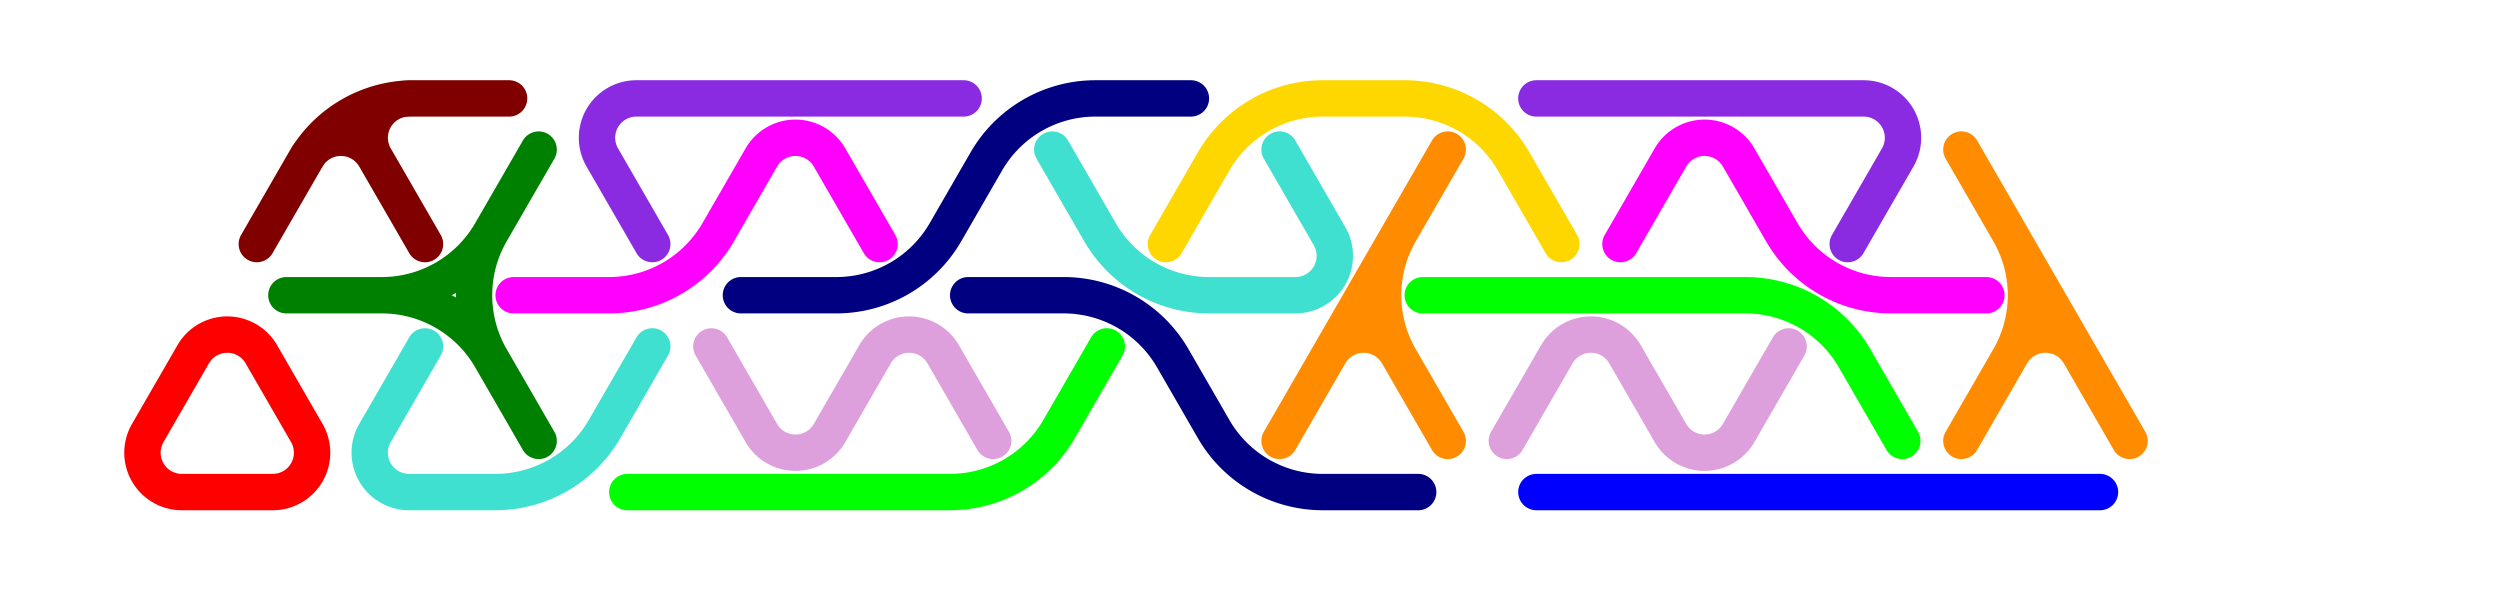 <?xml version="1.0" standalone="no"?>
<!-- Created by Polyform Puzzler (http://puzzler.sourceforge.net/) -->
<svg width="110.0" height="25.981" viewBox="0 0 110.0 25.981"
     xmlns="http://www.w3.org/2000/svg"
     xmlns:xlink="http://www.w3.org/1999/xlink">
<g>
<path stroke="gold" stroke-width="1.6" stroke-linecap="round"
      fill="none" d="M 51.300,10.739 l 2.100,-3.637 M 53.400,7.101 a 5.543,5.543 0 0,1 4.800,-2.771 M 58.200,4.330 l 3.600,0.000 M 61.800,4.330 a 5.543,5.543 0 0,1 4.800,2.771 M 68.700,10.739 l -2.100,-3.637">
<desc>C3</desc>
</path>
<path stroke="maroon" stroke-width="1.6" stroke-linecap="round"
      fill="none" d="M 11.300,10.739 l 2.200,-3.811 M 13.400,7.101 a 5.543,5.543 0 0,1 4.800,-2.771 M 13.500,6.928 a 1.732,1.732 0 0,1 3.000,0.000 M 16.500,6.928 a 1.732,1.732 0 0,1 1.500,-2.598 M 18.000,4.330 l 4.400,0.000 M 18.700,10.739 l -2.200,-3.811">
<desc>E3</desc>
</path>
<path stroke="blue" stroke-width="1.6" stroke-linecap="round"
      fill="none" d="M 67.600,21.651 l 7.400,0.000 M 75.000,21.651 l 10.000,0.000 M 85.000,21.651 l 7.400,0.000">
<desc>I3</desc>
</path>
<path stroke="blueviolet" stroke-width="1.6" stroke-linecap="round"
      fill="none" d="M 26.500,6.928 a 1.732,1.732 0 0,1 1.500,-2.598 M 28.000,4.330 l 7.000,0.000 M 28.700,10.739 l -2.200,-3.811 M 35.000,4.330 l 7.400,0.000">
<desc>J3</desc>
</path>
<path stroke="lime" stroke-width="1.6" stroke-linecap="round"
      fill="none" d="M 27.600,21.651 l 7.400,0.000 M 35.000,21.651 l 6.800,0.000 M 46.600,18.879 a 5.543,5.543 0 0,1 -4.800,2.771 M 46.600,18.879 l 2.100,-3.637">
<desc>L3</desc>
</path>
<path stroke="red" stroke-width="1.6" stroke-linecap="round"
      fill="none" d="M 13.500,19.053 a 1.732,1.732 0 0,1 -1.500,2.598 M 13.500,19.053 l -2.000,-3.464 M 6.500,19.053 l 2.000,-3.464 M 8.000,21.651 a 1.732,1.732 0 0,1 -1.500,-2.598 M 8.000,21.651 l 4.000,0.000 M 8.500,15.588 a 1.732,1.732 0 0,1 3.000,0.000">
<desc>O3</desc>
</path>
<path stroke="magenta" stroke-width="1.6" stroke-linecap="round"
      fill="none" d="M 22.600,12.990 l 4.200,0.000 M 31.600,10.219 a 5.543,5.543 0 0,1 -4.800,2.771 M 31.600,10.219 l 1.900,-3.291 M 33.500,6.928 a 1.732,1.732 0 0,1 3.000,0.000 M 38.700,10.739 l -2.200,-3.811">
<desc>P3</desc>
</path>
<path stroke="navy" stroke-width="1.6" stroke-linecap="round"
      fill="none" d="M 32.600,12.990 l 4.200,0.000 M 41.600,10.219 a 5.543,5.543 0 0,1 -4.800,2.771 M 41.600,10.219 l 1.800,-3.118 M 43.400,7.101 a 5.543,5.543 0 0,1 4.800,-2.771 M 48.200,4.330 l 4.200,0.000">
<desc>S3</desc>
</path>
<path stroke="darkorange" stroke-width="1.6" stroke-linecap="round"
      fill="none" d="M 56.300,19.399 l 3.700,-6.409 M 58.500,15.588 a 1.732,1.732 0 0,1 3.000,0.000 M 60.000,12.990 l 3.700,-6.409 M 61.600,15.762 a 5.543,5.543 0 0,1 0.000,-5.543 M 63.700,19.399 l -2.200,-3.811">
<desc>T3</desc>
</path>
<path stroke="turquoise" stroke-width="1.6" stroke-linecap="round"
      fill="none" d="M 48.400,10.219 l -2.100,-3.637 M 53.200,12.990 a 5.543,5.543 0 0,1 -4.800,-2.771 M 53.200,12.990 l 3.800,0.000 M 58.500,10.392 a 1.732,1.732 0 0,1 -1.500,2.598 M 58.500,10.392 l -2.200,-3.811">
<desc>U3</desc>
</path>
<path stroke="green" stroke-width="1.6" stroke-linecap="round"
      fill="none" d="M 12.600,12.990 l 4.200,0.000 M 16.800,12.990 a 5.543,5.543 0 0,1 4.800,2.771 M 21.600,10.219 a 5.543,5.543 0 0,1 -4.800,2.771 M 21.600,10.219 l 2.100,-3.637 M 21.600,15.762 a 5.543,5.543 0 0,1 0.000,-5.543 M 23.700,19.399 l -2.100,-3.637">
<desc>Y3</desc>
</path>
<path stroke="plum" stroke-width="1.6" stroke-linecap="round"
      fill="none" d="M 33.500,19.053 l -2.200,-3.811 M 36.500,19.053 a 1.732,1.732 0 0,1 -3.000,0.000 M 36.500,19.053 l 2.000,-3.464 M 38.500,15.588 a 1.732,1.732 0 0,1 3.000,0.000 M 43.700,19.399 l -2.200,-3.811">
<desc>Z3</desc>
</path>
<path stroke="blueviolet" stroke-width="1.6" stroke-linecap="round"
      fill="none" d="M 67.600,4.330 l 7.400,0.000 M 75.000,4.330 l 7.000,0.000 M 81.300,10.739 l 2.200,-3.811 M 82.000,4.330 a 1.732,1.732 0 0,1 1.500,2.598">
<desc>j3</desc>
</path>
<path stroke="lime" stroke-width="1.6" stroke-linecap="round"
      fill="none" d="M 62.600,12.990 l 7.400,0.000 M 70.000,12.990 l 6.800,0.000 M 76.800,12.990 a 5.543,5.543 0 0,1 4.800,2.771 M 83.700,19.399 l -2.100,-3.637">
<desc>l3</desc>
</path>
<path stroke="magenta" stroke-width="1.6" stroke-linecap="round"
      fill="none" d="M 71.300,10.739 l 2.200,-3.811 M 73.500,6.928 a 1.732,1.732 0 0,1 3.000,0.000 M 78.400,10.219 l -1.900,-3.291 M 83.200,12.990 a 5.543,5.543 0 0,1 -4.800,-2.771 M 83.200,12.990 l 4.200,0.000">
<desc>p3</desc>
</path>
<path stroke="navy" stroke-width="1.6" stroke-linecap="round"
      fill="none" d="M 42.600,12.990 l 4.200,0.000 M 46.800,12.990 a 5.543,5.543 0 0,1 4.800,2.771 M 53.400,18.879 l -1.800,-3.118 M 58.200,21.651 a 5.543,5.543 0 0,1 -4.800,-2.771 M 58.200,21.651 l 4.200,0.000">
<desc>s3</desc>
</path>
<path stroke="darkorange" stroke-width="1.6" stroke-linecap="round"
      fill="none" d="M 86.300,19.399 l 2.200,-3.811 M 88.400,10.219 a 5.543,5.543 0 0,1 0.000,5.543 M 88.500,15.588 a 1.732,1.732 0 0,1 3.000,0.000 M 90.000,12.990 l -3.700,-6.409 M 93.700,19.399 l -3.700,-6.409">
<desc>t3</desc>
</path>
<path stroke="turquoise" stroke-width="1.6" stroke-linecap="round"
      fill="none" d="M 16.500,19.053 l 2.200,-3.811 M 18.000,21.651 a 1.732,1.732 0 0,1 -1.500,-2.598 M 18.000,21.651 l 3.800,0.000 M 26.600,18.879 a 5.543,5.543 0 0,1 -4.800,2.771 M 26.600,18.879 l 2.100,-3.637">
<desc>u3</desc>
</path>
<path stroke="plum" stroke-width="1.6" stroke-linecap="round"
      fill="none" d="M 66.300,19.399 l 2.200,-3.811 M 68.500,15.588 a 1.732,1.732 0 0,1 3.000,0.000 M 73.500,19.053 l -2.000,-3.464 M 76.500,19.053 a 1.732,1.732 0 0,1 -3.000,0.000 M 76.500,19.053 l 2.200,-3.811">
<desc>z3</desc>
</path>
</g>
</svg>
